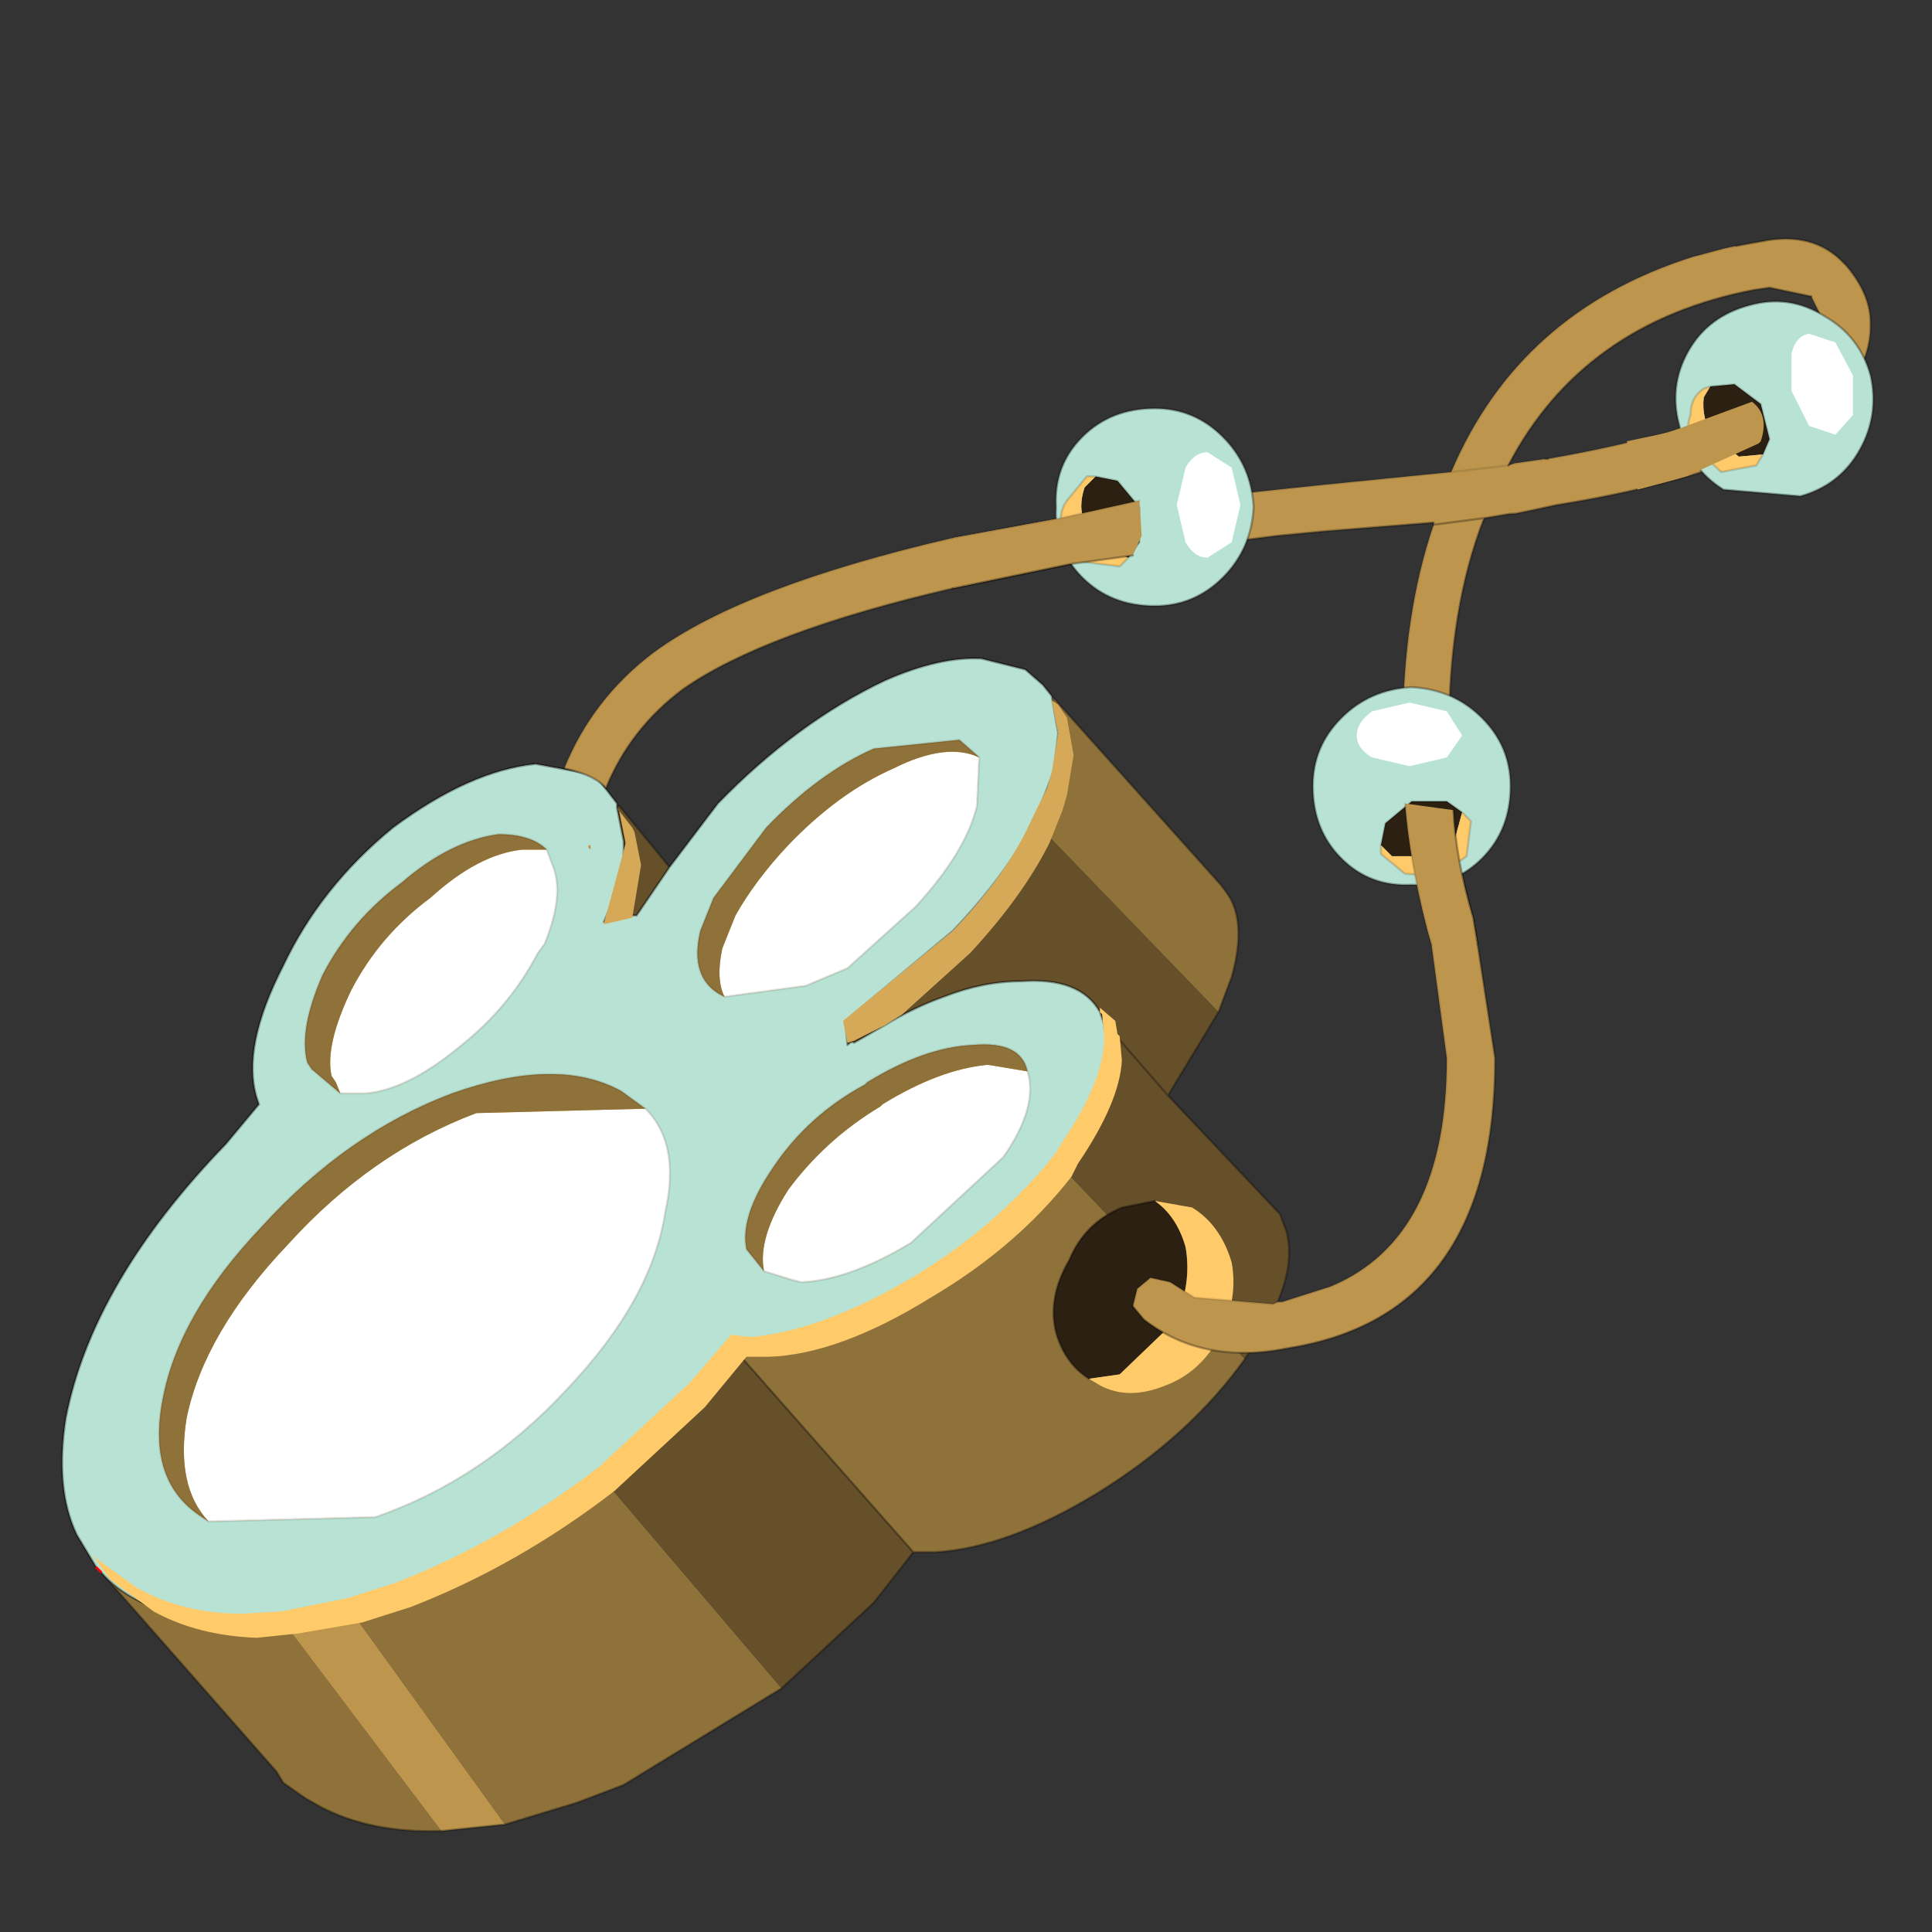 <?xml version="1.0" encoding="UTF-8" standalone="no"?>
<svg xmlns:xlink="http://www.w3.org/1999/xlink" height="440.0px" width="440.0px" xmlns="http://www.w3.org/2000/svg">
  <rect width="100%" height="100%" fill="#333333" stroke="none"/>
  <g transform="matrix(10.0, 0.0, 0.0, 10.0, 0.0, 0.0)">
    <use height="44.0" transform="matrix(1.0, 0.0, 0.0, 1.0, 0.0, 0.0)" width="44.0" xlink:href="#shape0"/>
  </g>
  <defs>
    <g id="shape0" transform="matrix(1.0, 0.0, 0.0, 1.0, 0.0, 0.0)">
      <path d="M44.0 44.0 L0.0 44.0 0.0 0.0 44.0 0.0 44.0 44.0" fill="#43adca" fill-opacity="0.0" fill-rule="evenodd" stroke="none"/>
      <path d="M23.95 15.85 L27.8 20.15 27.95 20.35 Q28.4 21.0 28.05 22.25 L27.75 23.05 23.55 18.7 23.85 17.95 24.0 17.55 24.1 16.7 23.95 15.85 M28.35 30.95 Q27.1 32.7 25.0 34.0 22.95 35.25 21.3 35.35 L20.8 35.35 16.7 30.7 17.2 30.75 Q18.85 30.6 20.9 29.35 22.9 28.15 24.15 26.55 L28.35 30.95 M17.8 38.45 L14.2 40.65 13.15 41.05 11.5 41.55 8.0 36.7 9.1 36.35 Q11.55 35.4 13.75 33.7 L17.8 38.45 M10.05 41.7 Q8.45 41.75 7.3 41.15 L6.95 40.95 6.45 40.6 6.3 40.35 2.3 35.8 Q2.65 36.2 3.15 36.45 4.25 37.05 5.55 37.05 L6.5 37.0 10.05 41.7" fill="#8f723a" fill-rule="evenodd" stroke="none"/>
      <path d="M27.75 23.05 L26.6 24.95 29.15 27.65 29.3 28.05 Q29.6 29.2 28.35 30.95 L24.15 26.55 24.3 26.3 Q25.25 24.9 25.25 23.9 L25.15 23.4 25.25 23.4 25.15 23.35 25.05 23.05 Q24.6 22.25 23.25 22.35 22.4 22.35 21.5 22.7 20.8 22.95 20.15 23.35 L19.45 23.75 Q19.4 23.7 19.3 23.8 L19.25 23.25 21.7 21.2 Q22.9 19.95 23.55 18.7 L27.75 23.05 M20.8 35.35 L19.9 36.5 17.8 38.45 13.75 33.7 15.8 31.8 16.7 30.7 20.8 35.35 M14.05 18.4 L14.1 18.35 15.25 19.75 14.5 20.85 14.4 20.85 13.75 21.0 Q14.25 19.9 14.2 19.15 L14.05 18.4 M26.6 24.95 L25.25 23.4 26.6 24.95" fill="#66502a" fill-rule="evenodd" stroke="none"/>
      <path d="M11.5 41.55 L10.05 41.7 6.5 37.0 8.0 36.7 11.5 41.55" fill="#bd954d" fill-rule="evenodd" stroke="none"/>
      <path d="M2.3 35.8 L2.2 35.7 1.75 34.95 Q1.25 33.9 1.5 32.3 2.1 29.2 5.15 26.05 L5.9 25.15 5.85 25.0 Q5.5 23.85 6.45 22.0 7.3 20.2 8.95 18.85 10.7 17.55 12.2 17.4 L13.55 17.65 14.05 18.3 14.05 18.4 14.2 19.15 Q14.25 19.9 13.75 21.0 L14.4 20.85 14.5 20.85 15.25 19.75 16.35 18.3 Q18.15 16.45 20.15 15.5 21.4 14.95 22.35 15.0 L23.35 15.25 23.75 15.6 23.95 15.85 24.1 16.7 24.0 17.55 23.85 17.95 23.55 18.7 Q22.9 19.95 21.7 21.2 L19.25 23.25 19.3 23.8 Q19.4 23.7 19.45 23.75 L20.15 23.35 Q20.8 22.95 21.5 22.7 22.4 22.35 23.25 22.35 24.6 22.25 25.05 23.05 L25.15 23.35 25.15 23.4 25.25 23.9 Q25.25 24.9 24.3 26.3 L24.15 26.55 Q22.9 28.15 20.9 29.35 18.85 30.6 17.2 30.75 L16.7 30.7 15.8 31.8 13.75 33.7 Q11.55 35.4 9.1 36.35 L8.0 36.7 6.5 37.0 5.55 37.05 Q4.25 37.05 3.15 36.45 2.65 36.2 2.3 35.8" fill="#d6a958" fill-rule="evenodd" stroke="none"/>
      <path d="M23.95 15.85 L27.8 20.15 27.95 20.35 Q28.4 21.0 28.05 22.25 L27.75 23.05 26.6 24.95 29.15 27.65 29.3 28.05 Q29.6 29.2 28.35 30.95 27.1 32.7 25.0 34.0 22.95 35.25 21.3 35.35 L20.8 35.35 19.9 36.5 17.8 38.45 14.2 40.65 13.15 41.05 11.5 41.55 10.05 41.7 Q8.45 41.75 7.3 41.15 L6.95 40.95 6.45 40.6 6.3 40.35 2.3 35.8 M2.2 35.7 L1.75 34.95 Q1.25 33.9 1.5 32.3 2.1 29.2 5.15 26.05 L5.9 25.15 5.85 25.0 Q5.5 23.85 6.45 22.0 7.3 20.2 8.95 18.85 10.7 17.55 12.2 17.4 L13.55 17.65 14.05 18.3 14.05 18.4 14.2 19.15 Q14.25 19.9 13.75 21.0 L14.4 20.85 14.5 20.85 15.25 19.75 16.35 18.3 Q18.15 16.45 20.15 15.5 21.4 14.95 22.35 15.0 L23.35 15.25 23.75 15.6 23.95 15.85 24.1 16.7 24.0 17.55 23.85 17.95 23.55 18.7 Q22.9 19.95 21.7 21.2 L19.25 23.25 19.3 23.8 Q19.4 23.7 19.45 23.75 L20.15 23.35 Q20.8 22.95 21.5 22.7 22.4 22.35 23.25 22.35 24.6 22.25 25.05 23.05 L25.15 23.35 25.25 23.4 26.6 24.95 M14.1 18.35 L15.25 19.75 M25.15 23.35 L25.15 23.4 25.25 23.4 M25.15 23.4 L25.25 23.9 Q25.25 24.9 24.3 26.3 L24.15 26.55 Q22.9 28.15 20.9 29.35 18.85 30.6 17.2 30.75 L16.7 30.7 20.8 35.35 M16.7 30.7 L15.8 31.8 13.75 33.7 Q11.55 35.4 9.1 36.35 L8.0 36.7 6.5 37.0 5.55 37.05 Q4.25 37.05 3.15 36.45 2.65 36.2 2.3 35.8" fill="none" stroke="#000000" stroke-linecap="round" stroke-linejoin="round" stroke-opacity="0.302" stroke-width="0.05"/>
      <path d="M2.3 35.8 L2.2 35.7" fill="none" stroke="#ff0000" stroke-linecap="round" stroke-linejoin="round" stroke-width="0.05"/>
      <path d="M2.2 35.7 L1.75 34.95 Q1.25 33.9 1.5 32.3 2.1 29.2 5.15 26.05 L5.9 25.15 5.85 25.0 Q5.5 23.85 6.45 22.0 7.3 20.2 8.95 18.85 10.7 17.55 12.2 17.4 L13.55 17.65 14.05 18.3 14.05 18.4 14.2 19.15 Q14.25 19.9 13.75 21.0 L14.4 20.85 14.5 20.85 15.25 19.75 16.35 18.3 Q18.15 16.45 20.15 15.5 21.4 14.95 22.35 15.0 L23.35 15.25 23.75 15.6 23.95 15.85 24.1 16.7 24.0 17.55 23.85 17.95 23.55 18.7 Q22.9 19.95 21.7 21.2 L19.25 23.25 19.3 23.8 Q19.4 23.7 19.45 23.75 L20.15 23.35 Q20.8 22.95 21.5 22.7 22.4 22.35 23.25 22.35 24.6 22.25 25.05 23.05 L25.15 23.35 25.15 23.4 25.25 23.9 Q25.25 24.9 24.3 26.3 L24.15 26.55 Q22.9 28.15 20.9 29.35 18.85 30.6 17.2 30.75 L16.7 30.7 15.8 31.8 13.75 33.7 Q11.55 35.4 9.1 36.35 L8.0 36.7 6.5 37.0 5.55 37.05 Q4.25 37.05 3.15 36.45 2.65 36.2 2.3 35.8 L2.2 35.7 M12.45 19.35 Q12.1 19.0 11.35 19.0 10.25 19.15 9.15 20.1 8.0 20.95 7.35 22.2 6.8 23.45 7.0 24.2 L7.1 24.35 7.75 24.9 8.35 24.9 Q9.3 24.8 10.45 23.85 11.6 22.95 12.25 21.7 L12.4 21.5 Q12.85 20.4 12.6 19.75 L12.45 19.35 M22.3 17.25 L22.25 17.2 21.85 16.85 19.9 17.05 Q18.65 17.6 17.45 18.85 L16.25 20.45 15.95 21.2 Q15.7 22.25 16.4 22.65 L16.5 22.7 18.35 22.45 19.3 22.05 20.85 20.65 Q22.0 19.4 22.25 18.35 L22.3 17.25 M23.4 24.4 Q23.25 23.7 22.15 23.8 21.05 23.85 19.75 24.65 L19.7 24.7 Q18.4 25.4 17.6 26.6 16.85 27.7 17.0 28.45 L17.4 28.95 18.05 29.15 18.25 29.2 Q19.35 29.15 20.75 28.3 L22.85 26.35 Q23.65 25.2 23.4 24.4 M4.75 34.65 L8.55 34.55 Q11.0 33.7 12.9 31.65 14.85 29.6 15.15 27.6 15.5 26.05 14.7 25.25 L14.15 24.85 Q12.7 24.05 10.3 24.9 7.9 25.8 5.95 27.95 4.05 29.95 3.7 31.9 3.35 33.75 4.6 34.55 L4.75 34.65" fill="#b8e3d4" fill-rule="evenodd" stroke="none"/>
      <path d="M7.75 24.9 L7.65 24.65 7.55 24.5 Q7.4 23.8 8.0 22.55 8.65 21.3 9.8 20.45 10.9 19.45 11.9 19.35 L12.45 19.35 12.6 19.75 Q12.85 20.4 12.4 21.5 L12.25 21.7 Q11.6 22.95 10.45 23.85 9.3 24.8 8.35 24.9 L7.75 24.9 M16.5 22.7 Q16.3 22.3 16.45 21.6 L16.75 20.85 Q17.2 20.05 17.95 19.25 19.1 18.05 20.35 17.5 21.55 16.9 22.3 17.25 L22.25 18.35 Q22.0 19.4 20.85 20.65 L19.3 22.05 18.35 22.45 16.5 22.7 M17.4 28.95 Q17.25 28.2 17.95 27.1 18.8 25.95 20.05 25.2 L20.1 25.15 Q21.4 24.35 22.5 24.25 L23.4 24.4 Q23.65 25.2 22.85 26.35 L20.75 28.3 Q19.35 29.15 18.25 29.2 L18.05 29.15 17.4 28.95 M14.7 25.25 Q15.5 26.05 15.15 27.6 14.85 29.6 12.9 31.65 11.0 33.7 8.55 34.55 L4.75 34.65 Q4.0 33.85 4.25 32.3 4.65 30.35 6.55 28.35 8.45 26.25 10.85 25.35 L14.7 25.25" fill="#ffffff" fill-rule="evenodd" stroke="none"/>
      <path d="M12.45 19.35 L11.9 19.35 Q10.9 19.45 9.8 20.45 8.65 21.3 8.0 22.55 7.4 23.8 7.55 24.5 L7.65 24.65 7.75 24.9 7.1 24.35 7.0 24.2 Q6.8 23.45 7.35 22.2 8.0 20.95 9.15 20.1 10.25 19.15 11.35 19.0 12.1 19.0 12.45 19.35 M16.5 22.7 L16.4 22.65 Q15.7 22.25 15.95 21.2 L16.25 20.45 17.45 18.85 Q18.65 17.6 19.9 17.05 L21.85 16.85 22.25 17.2 22.3 17.25 Q21.55 16.9 20.35 17.5 19.1 18.05 17.95 19.25 17.2 20.05 16.75 20.85 L16.45 21.6 Q16.3 22.3 16.5 22.7 M23.4 24.4 L22.5 24.25 Q21.4 24.35 20.1 25.15 L20.05 25.2 Q18.8 25.95 17.95 27.1 17.25 28.2 17.4 28.95 L17.0 28.45 Q16.85 27.7 17.6 26.6 18.4 25.4 19.7 24.7 L19.75 24.65 Q21.05 23.85 22.15 23.8 23.25 23.7 23.4 24.4 M4.75 34.65 L4.6 34.55 Q3.35 33.75 3.7 31.9 4.05 29.95 5.95 27.95 7.9 25.8 10.3 24.9 12.7 24.05 14.15 24.85 L14.7 25.25 10.85 25.35 Q8.45 26.25 6.55 28.35 4.65 30.35 4.25 32.3 4.0 33.85 4.75 34.65" fill="#8f723a" fill-rule="evenodd" stroke="none"/>
      <path d="M2.2 35.7 L1.75 34.95 Q1.25 33.9 1.5 32.3 2.1 29.2 5.15 26.05 L5.9 25.15 5.85 25.0 Q5.5 23.85 6.45 22.0 7.3 20.2 8.95 18.85 10.7 17.55 12.2 17.4 L13.55 17.65 14.05 18.3 14.05 18.4 14.2 19.15 Q14.25 19.9 13.75 21.0 L14.4 20.85 14.5 20.85 15.25 19.75 16.35 18.3 Q18.15 16.45 20.15 15.5 21.4 14.95 22.35 15.0 L23.35 15.25 23.75 15.6 23.95 15.85 24.1 16.7 24.0 17.55 23.85 17.95 23.55 18.7 Q22.9 19.95 21.7 21.2 L19.25 23.25 19.3 23.8 Q19.4 23.7 19.45 23.75 L20.15 23.35 Q20.8 22.95 21.5 22.7 22.4 22.35 23.25 22.35 24.6 22.25 25.05 23.05 L25.15 23.35 25.15 23.4 25.25 23.9 Q25.25 24.9 24.3 26.3 L24.15 26.55 Q22.9 28.15 20.9 29.35 18.85 30.6 17.2 30.75 L16.7 30.7 15.8 31.8 13.75 33.7 Q11.55 35.4 9.1 36.35 L8.0 36.7 6.5 37.0 5.55 37.05 Q4.25 37.05 3.15 36.45 2.65 36.2 2.3 35.8" fill="none" stroke="#000000" stroke-linecap="round" stroke-linejoin="round" stroke-opacity="0.302" stroke-width="0.05"/>
      <path d="M12.45 19.35 Q12.1 19.0 11.35 19.0 10.25 19.15 9.15 20.1 8.0 20.95 7.35 22.2 6.8 23.45 7.0 24.2 L7.1 24.35 7.75 24.9 8.35 24.9 Q9.3 24.8 10.45 23.85 11.6 22.95 12.25 21.7 L12.4 21.5 Q12.85 20.4 12.6 19.75 L12.45 19.35 M22.3 17.25 L22.25 17.2 21.85 16.85 19.9 17.05 Q18.65 17.6 17.45 18.85 L16.25 20.45 15.95 21.2 Q15.7 22.25 16.4 22.65 L16.5 22.7 M22.3 17.25 L22.25 18.35 Q22.0 19.4 20.85 20.65 L19.3 22.05 18.35 22.45 16.5 22.7 M23.4 24.4 Q23.25 23.7 22.15 23.8 21.05 23.85 19.75 24.65 L19.7 24.7 Q18.4 25.4 17.6 26.6 16.85 27.7 17.0 28.45 L17.4 28.95 18.05 29.15 18.25 29.2 Q19.35 29.15 20.75 28.3 L22.85 26.35 Q23.65 25.2 23.4 24.4 M14.7 25.25 Q15.5 26.05 15.15 27.6 14.85 29.6 12.9 31.65 11.0 33.7 8.55 34.55 L4.75 34.65 4.6 34.55 Q3.35 33.75 3.7 31.9 4.05 29.95 5.95 27.95 7.9 25.8 10.3 24.9 12.7 24.05 14.15 24.85 L14.7 25.25" fill="none" stroke="#000000" stroke-linecap="round" stroke-linejoin="round" stroke-opacity="0.102" stroke-width="0.05"/>
      <path d="M2.3 35.8 L2.2 35.7 Z" fill="none" stroke="#ff0000" stroke-linecap="round" stroke-linejoin="round" stroke-width="0.05"/>
      <path d="M2.55 36.0 L2.45 35.9 2.1 35.4 2.2 35.5 3.1 36.15 Q4.15 36.75 5.5 36.75 L6.4 36.7 7.9 36.4 9.0 36.05 Q11.45 35.1 13.65 33.4 L15.7 31.5 16.65 30.4 17.1 30.45 Q18.75 30.3 20.85 29.05 22.8 27.85 24.05 26.25 L24.2 26.0 Q25.15 24.6 25.15 23.6 L25.1 23.1 25.05 23.05 25.05 22.95 25.4 23.25 25.45 23.55 25.5 23.6 25.55 24.15 Q25.5 25.1 24.55 26.5 L24.4 26.8 Q23.15 28.4 21.2 29.55 19.1 30.85 17.5 30.9 L17.0 30.9 16.05 32.05 14.0 33.95 Q11.8 35.65 9.35 36.6 L8.25 36.95 6.8 37.2 5.85 37.3 Q4.5 37.25 3.5 36.7 L2.55 36.0" fill="#ffca69" fill-rule="evenodd" stroke="none"/>
      <path d="M24.3 16.35 L24.45 17.2 24.3 18.1 24.2 18.45 23.9 19.2 Q23.3 20.4 22.1 21.7 L20.55 23.1 20.15 23.35 19.45 23.7 19.3 23.75 19.2 23.25 21.7 21.2 Q22.95 19.9 23.5 18.65 L23.85 17.95 23.95 17.6 24.1 16.7 23.95 15.95 24.1 16.05 24.3 16.35" fill="#d6a958" fill-rule="evenodd" stroke="none"/>
      <path d="M14.1 18.45 L14.05 18.4 14.4 18.85 14.45 18.95 14.6 19.7 14.4 20.9 13.75 21.05 14.25 19.2 14.1 18.45" fill="#d6a958" fill-rule="evenodd" stroke="none"/>
      <path d="M24.8 31.4 Q24.25 31.05 24.05 30.35 23.85 29.55 24.35 28.7 24.7 27.85 25.55 27.5 L26.3 27.35 Q26.8 27.7 27.0 28.4 27.15 29.25 26.75 30.1 L25.5 31.3 24.8 31.4" fill="#2b2011" fill-rule="evenodd" stroke="none"/>
      <path d="M26.3 27.35 L27.15 27.5 Q27.8 27.9 28.05 28.75 28.2 29.55 27.8 30.4 27.35 31.25 26.55 31.55 25.7 31.9 25.05 31.55 L24.8 31.4 25.5 31.3 26.75 30.1 Q27.15 29.25 27.0 28.4 26.8 27.7 26.3 27.35" fill="#ffca69" fill-rule="evenodd" stroke="none"/>
      <path d="M24.8 31.4 Q24.25 31.05 24.05 30.35 23.85 29.55 24.35 28.7 24.7 27.85 25.55 27.5 L26.3 27.35" fill="none" stroke="#000000" stroke-linecap="round" stroke-linejoin="round" stroke-opacity="0.302" stroke-width="0.05"/>
      <path d="M34.35 10.6 L34.5 10.55 35.2 10.45 35.25 10.45 Q38.4 9.9 39.95 9.1 41.45 8.35 41.55 7.35 L41.25 6.75 40.3 6.55 39.95 6.6 Q36.05 7.35 34.35 10.6 L33.05 10.75 34.35 10.6 M12.85 17.5 Q13.5 15.9 14.9 14.85 16.95 13.35 21.7 12.25 L24.15 11.8 26.3 11.45 29.1 11.15 30.05 11.05 33.05 10.75 Q34.6 7.1 38.55 5.85 L39.3 5.65 39.55 5.6 40.1 5.5 Q41.3 5.25 42.0 6.0 L42.05 6.05 Q42.6 6.7 42.6 7.35 42.65 9.1 39.95 10.3 38.25 11.05 35.45 11.5 L34.75 11.65 34.5 11.7 34.4 11.7 33.8 11.8 32.65 11.95 33.8 11.8 Q33.0 13.85 33.0 16.65 L33.0 16.8 33.05 17.85 Q33.1 19.35 33.55 20.9 L33.65 21.5 34.05 24.1 Q34.05 29.95 29.35 30.7 27.4 31.1 26.05 30.05 L25.8 29.75 25.9 29.35 26.2 29.1 26.65 29.2 27.2 29.55 29.0 29.7 29.1 29.65 29.2 29.65 30.3 29.3 Q32.95 28.2 32.95 24.1 L32.6 21.5 32.5 21.15 Q32.1 19.5 32.0 17.85 L31.95 16.8 31.95 16.65 Q31.95 14.0 32.65 11.95 L32.65 11.9 30.15 12.1 29.1 12.2 26.3 12.55 24.35 12.85 21.7 13.4 Q17.4 14.4 15.55 15.7 14.35 16.6 13.8 17.95 13.55 17.65 12.85 17.5 M13.4 19.25 L13.45 19.25 13.45 19.35 13.4 19.3 13.4 19.25" fill="#bd954d" fill-rule="evenodd" stroke="none"/>
      <path d="M12.85 17.5 Q13.55 17.65 13.8 17.95 14.35 16.6 15.55 15.7 17.4 14.4 21.7 13.4 L24.35 12.85 26.3 12.55 29.1 12.2 30.15 12.1 32.65 11.9 32.65 11.95 33.8 11.8 34.4 11.7 34.5 11.7 34.75 11.65 35.45 11.5 Q38.25 11.05 39.95 10.3 42.65 9.1 42.6 7.35 42.6 6.7 42.05 6.05 L42.0 6.0 Q41.3 5.25 40.1 5.5 L39.55 5.6 M35.25 10.45 L35.2 10.45 M34.35 10.6 Q36.05 7.35 39.95 6.6 L40.3 6.55 41.25 6.75 M25.8 29.75 L26.05 30.05 Q27.4 31.1 29.35 30.7 34.05 29.95 34.05 24.1 L33.65 21.5 33.55 20.9 Q33.1 19.35 33.05 17.85 L33.0 16.8 33.0 16.65 Q33.0 13.85 33.8 11.8 L34.4 11.7" fill="none" stroke="#000000" stroke-linecap="round" stroke-linejoin="round" stroke-opacity="0.302" stroke-width="0.05"/>
      <path d="M35.2 10.45 L34.5 10.55 34.35 10.6 33.05 10.75 30.05 11.05 29.1 11.15 26.3 11.45 24.15 11.8 21.7 12.25 Q16.95 13.35 14.9 14.85 13.5 15.9 12.85 17.5 M39.55 5.6 L39.3 5.65 38.55 5.85 Q34.6 7.1 33.05 10.75 M41.25 6.75 L41.55 7.35 Q41.45 8.35 39.95 9.1 38.4 9.9 35.25 10.45 M32.65 11.95 Q31.95 14.0 31.95 16.65 L31.95 16.8 32.0 17.85 Q32.1 19.5 32.5 21.15 L32.6 21.5 32.95 24.1 Q32.95 28.2 30.3 29.3 L29.2 29.65 29.1 29.65 29.0 29.7 27.2 29.55 26.65 29.2 26.2 29.1 25.9 29.35 25.8 29.75" fill="none" stroke="#000000" stroke-linecap="round" stroke-linejoin="round" stroke-opacity="0.102" stroke-width="0.05"/>
      <path d="M32.15 20.15 Q31.2 20.2 30.55 19.55 29.9 18.9 29.9 17.9 29.9 17.0 30.55 16.35 31.2 15.7 32.15 15.65 33.1 15.7 33.75 16.35 34.4 17.0 34.4 17.9 34.4 18.9 33.75 19.55 33.1 20.2 32.15 20.15" fill="#b8e3d4" fill-rule="evenodd" stroke="none"/>
      <path d="M32.15 20.15 Q31.2 20.2 30.55 19.55 29.9 18.9 29.9 17.9 29.9 17.0 30.55 16.35 31.2 15.7 32.15 15.65 33.1 15.7 33.75 16.35 34.4 17.0 34.4 17.9 34.4 18.9 33.75 19.55 33.1 20.2 32.15 20.15 Z" fill="none" stroke="#000000" stroke-linecap="round" stroke-linejoin="round" stroke-opacity="0.302" stroke-width="0.05"/>
      <path d="M31.25 17.25 Q30.9 17.05 30.9 16.75 30.9 16.45 31.25 16.2 L32.1 16.0 32.95 16.2 33.3 16.75 32.95 17.25 32.1 17.45 31.25 17.25" fill="#ffffff" fill-rule="evenodd" stroke="none"/>
      <path d="M33.3 18.5 L33.15 19.05 32.5 19.5 31.7 19.5 31.45 19.25 31.55 18.75 32.15 18.25 32.95 18.25 33.3 18.5" fill="#2b2011" fill-rule="evenodd" stroke="none"/>
      <path d="M31.45 19.25 L31.7 19.5 32.5 19.5 33.15 19.05 33.3 18.5 33.5 18.7 33.4 19.5 32.75 19.95 32.0 19.9 31.45 19.45 31.45 19.25" fill="#ffca69" fill-rule="evenodd" stroke="none"/>
      <path d="M31.45 19.25 L31.45 19.45 32.0 19.9 32.75 19.95 33.4 19.5 33.5 18.7 33.3 18.5 32.95 18.25 32.15 18.25 31.55 18.75 31.45 19.25 Z" fill="none" stroke="#000000" stroke-linecap="round" stroke-linejoin="round" stroke-opacity="0.153" stroke-width="0.05"/>
      <path d="M33.1 18.45 Q33.15 19.55 33.55 20.9 L33.65 21.5 32.6 21.5 32.5 21.15 Q32.1 19.6 32.0 18.3 L33.1 18.45" fill="#bd954d" fill-rule="evenodd" stroke="none"/>
      <path d="M32.0 18.3 Q32.1 19.6 32.5 21.15 L32.6 21.5" fill="none" stroke="#000000" stroke-linecap="round" stroke-linejoin="round" stroke-opacity="0.102" stroke-width="0.05"/>
      <path d="M33.65 21.5 L33.55 20.9 Q33.15 19.55 33.1 18.45" fill="none" stroke="#000000" stroke-linecap="round" stroke-linejoin="round" stroke-opacity="0.302" stroke-width="0.05"/>
      <path d="M38.25 9.7 Q38.0 8.8 38.45 8.0 38.9 7.2 39.85 6.95 40.75 6.7 41.55 7.2 42.35 7.65 42.6 8.55 42.8 9.45 42.35 10.25 41.9 11.05 41.0 11.3 L39.25 11.15 Q38.45 10.65 38.25 9.7" fill="#b8e3d4" fill-rule="evenodd" stroke="none"/>
      <path d="M38.25 9.7 Q38.0 8.8 38.45 8.0 38.9 7.2 39.85 6.95 40.75 6.7 41.55 7.2 42.35 7.65 42.6 8.55 42.8 9.45 42.35 10.25 41.9 11.05 41.0 11.3 L39.25 11.15 Q38.45 10.65 38.25 9.7 Z" fill="none" stroke="#000000" stroke-linecap="round" stroke-linejoin="round" stroke-opacity="0.302" stroke-width="0.05"/>
      <path d="M40.8 8.05 Q40.9 7.65 41.2 7.6 L41.8 7.8 42.2 8.55 42.2 9.45 41.8 9.9 41.2 9.7 40.8 8.9 40.8 8.05" fill="#ffffff" fill-rule="evenodd" stroke="none"/>
      <path d="M38.95 8.8 L39.5 8.75 40.1 9.2 40.3 10.0 40.15 10.35 39.6 10.4 39.0 9.9 Q38.75 9.55 38.8 9.05 L38.95 8.8" fill="#2b2011" fill-rule="evenodd" stroke="none"/>
      <path d="M40.15 10.35 L40.0 10.6 39.2 10.75 38.6 10.2 Q38.35 9.85 38.5 9.45 38.5 9.05 38.8 8.85 L38.95 8.8 38.8 9.05 Q38.75 9.55 39.0 9.9 L39.6 10.4 40.15 10.35" fill="#ffca69" fill-rule="evenodd" stroke="none"/>
      <path d="M38.95 8.8 L39.5 8.75 40.1 9.2 40.3 10.0 40.15 10.35 40.0 10.6 39.2 10.75 38.6 10.2 Q38.35 9.85 38.5 9.45 38.5 9.05 38.8 8.85 L38.95 8.8 Z" fill="none" stroke="#000000" stroke-linecap="round" stroke-linejoin="round" stroke-opacity="0.153" stroke-width="0.05"/>
      <path d="M38.0 9.85 L39.9 9.15 Q40.3 9.45 40.1 10.05 L40.05 10.1 38.4 10.85 37.3 11.15 37.05 10.05 38.0 9.85" fill="#bd954d" fill-rule="evenodd" stroke="none"/>
      <path d="M24.05 11.55 Q24.0 10.6 24.65 9.95 25.3 9.3 26.3 9.3 27.2 9.3 27.85 9.95 28.5 10.6 28.55 11.55 28.5 12.5 27.85 13.15 27.2 13.8 26.3 13.8 25.3 13.8 24.65 13.15 24.0 12.5 24.05 11.55" fill="#b8e3d4" fill-rule="evenodd" stroke="none"/>
      <path d="M24.05 11.55 Q24.0 10.6 24.65 9.95 25.3 9.3 26.3 9.3 27.2 9.3 27.85 9.95 28.5 10.6 28.55 11.55 28.5 12.5 27.85 13.15 27.2 13.8 26.3 13.8 25.3 13.8 24.65 13.15 24.0 12.5 24.05 11.55 Z" fill="none" stroke="#000000" stroke-linecap="round" stroke-linejoin="round" stroke-opacity="0.302" stroke-width="0.05"/>
      <path d="M27.0 10.65 Q27.2 10.3 27.5 10.3 L28.05 10.65 28.25 11.5 28.05 12.35 27.5 12.7 Q27.2 12.7 27.0 12.35 L26.8 11.5 27.0 10.65" fill="#ffffff" fill-rule="evenodd" stroke="none"/>
      <path d="M24.95 10.85 L25.45 10.95 25.95 11.55 25.95 12.35 25.7 12.7 25.15 12.55 24.7 11.9 Q24.55 11.55 24.7 11.1 L24.95 10.85" fill="#2b2011" fill-rule="evenodd" stroke="none"/>
      <path d="M25.7 12.7 L25.5 12.9 24.7 12.8 Q24.4 12.6 24.25 12.15 24.05 11.75 24.3 11.4 L24.75 10.85 24.95 10.85 24.7 11.1 Q24.55 11.55 24.7 11.9 L25.15 12.55 25.7 12.7" fill="#ffca69" fill-rule="evenodd" stroke="none"/>
      <path d="M24.95 10.85 L25.45 10.95 25.95 11.55 25.95 12.35 25.7 12.7 25.5 12.9 24.7 12.8 Q24.4 12.6 24.25 12.15 24.05 11.75 24.3 11.4 L24.75 10.85 24.95 10.85 Z" fill="none" stroke="#000000" stroke-linecap="round" stroke-linejoin="round" stroke-opacity="0.153" stroke-width="0.05"/>
      <path d="M25.8 12.65 L24.35 12.85 21.7 13.4 21.7 12.25 24.15 11.8 25.95 11.4 26.0 12.2 25.8 12.65" fill="#bd954d" fill-rule="evenodd" stroke="none"/>
      <path d="M21.7 13.4 L24.35 12.85 25.8 12.65" fill="none" stroke="#000000" stroke-linecap="round" stroke-linejoin="round" stroke-opacity="0.302" stroke-width="0.05"/>
      <path d="M25.95 11.4 L24.15 11.8 21.7 12.25" fill="none" stroke="#000000" stroke-linecap="round" stroke-linejoin="round" stroke-opacity="0.102" stroke-width="0.05"/>
    </g>
  </defs>
</svg>
